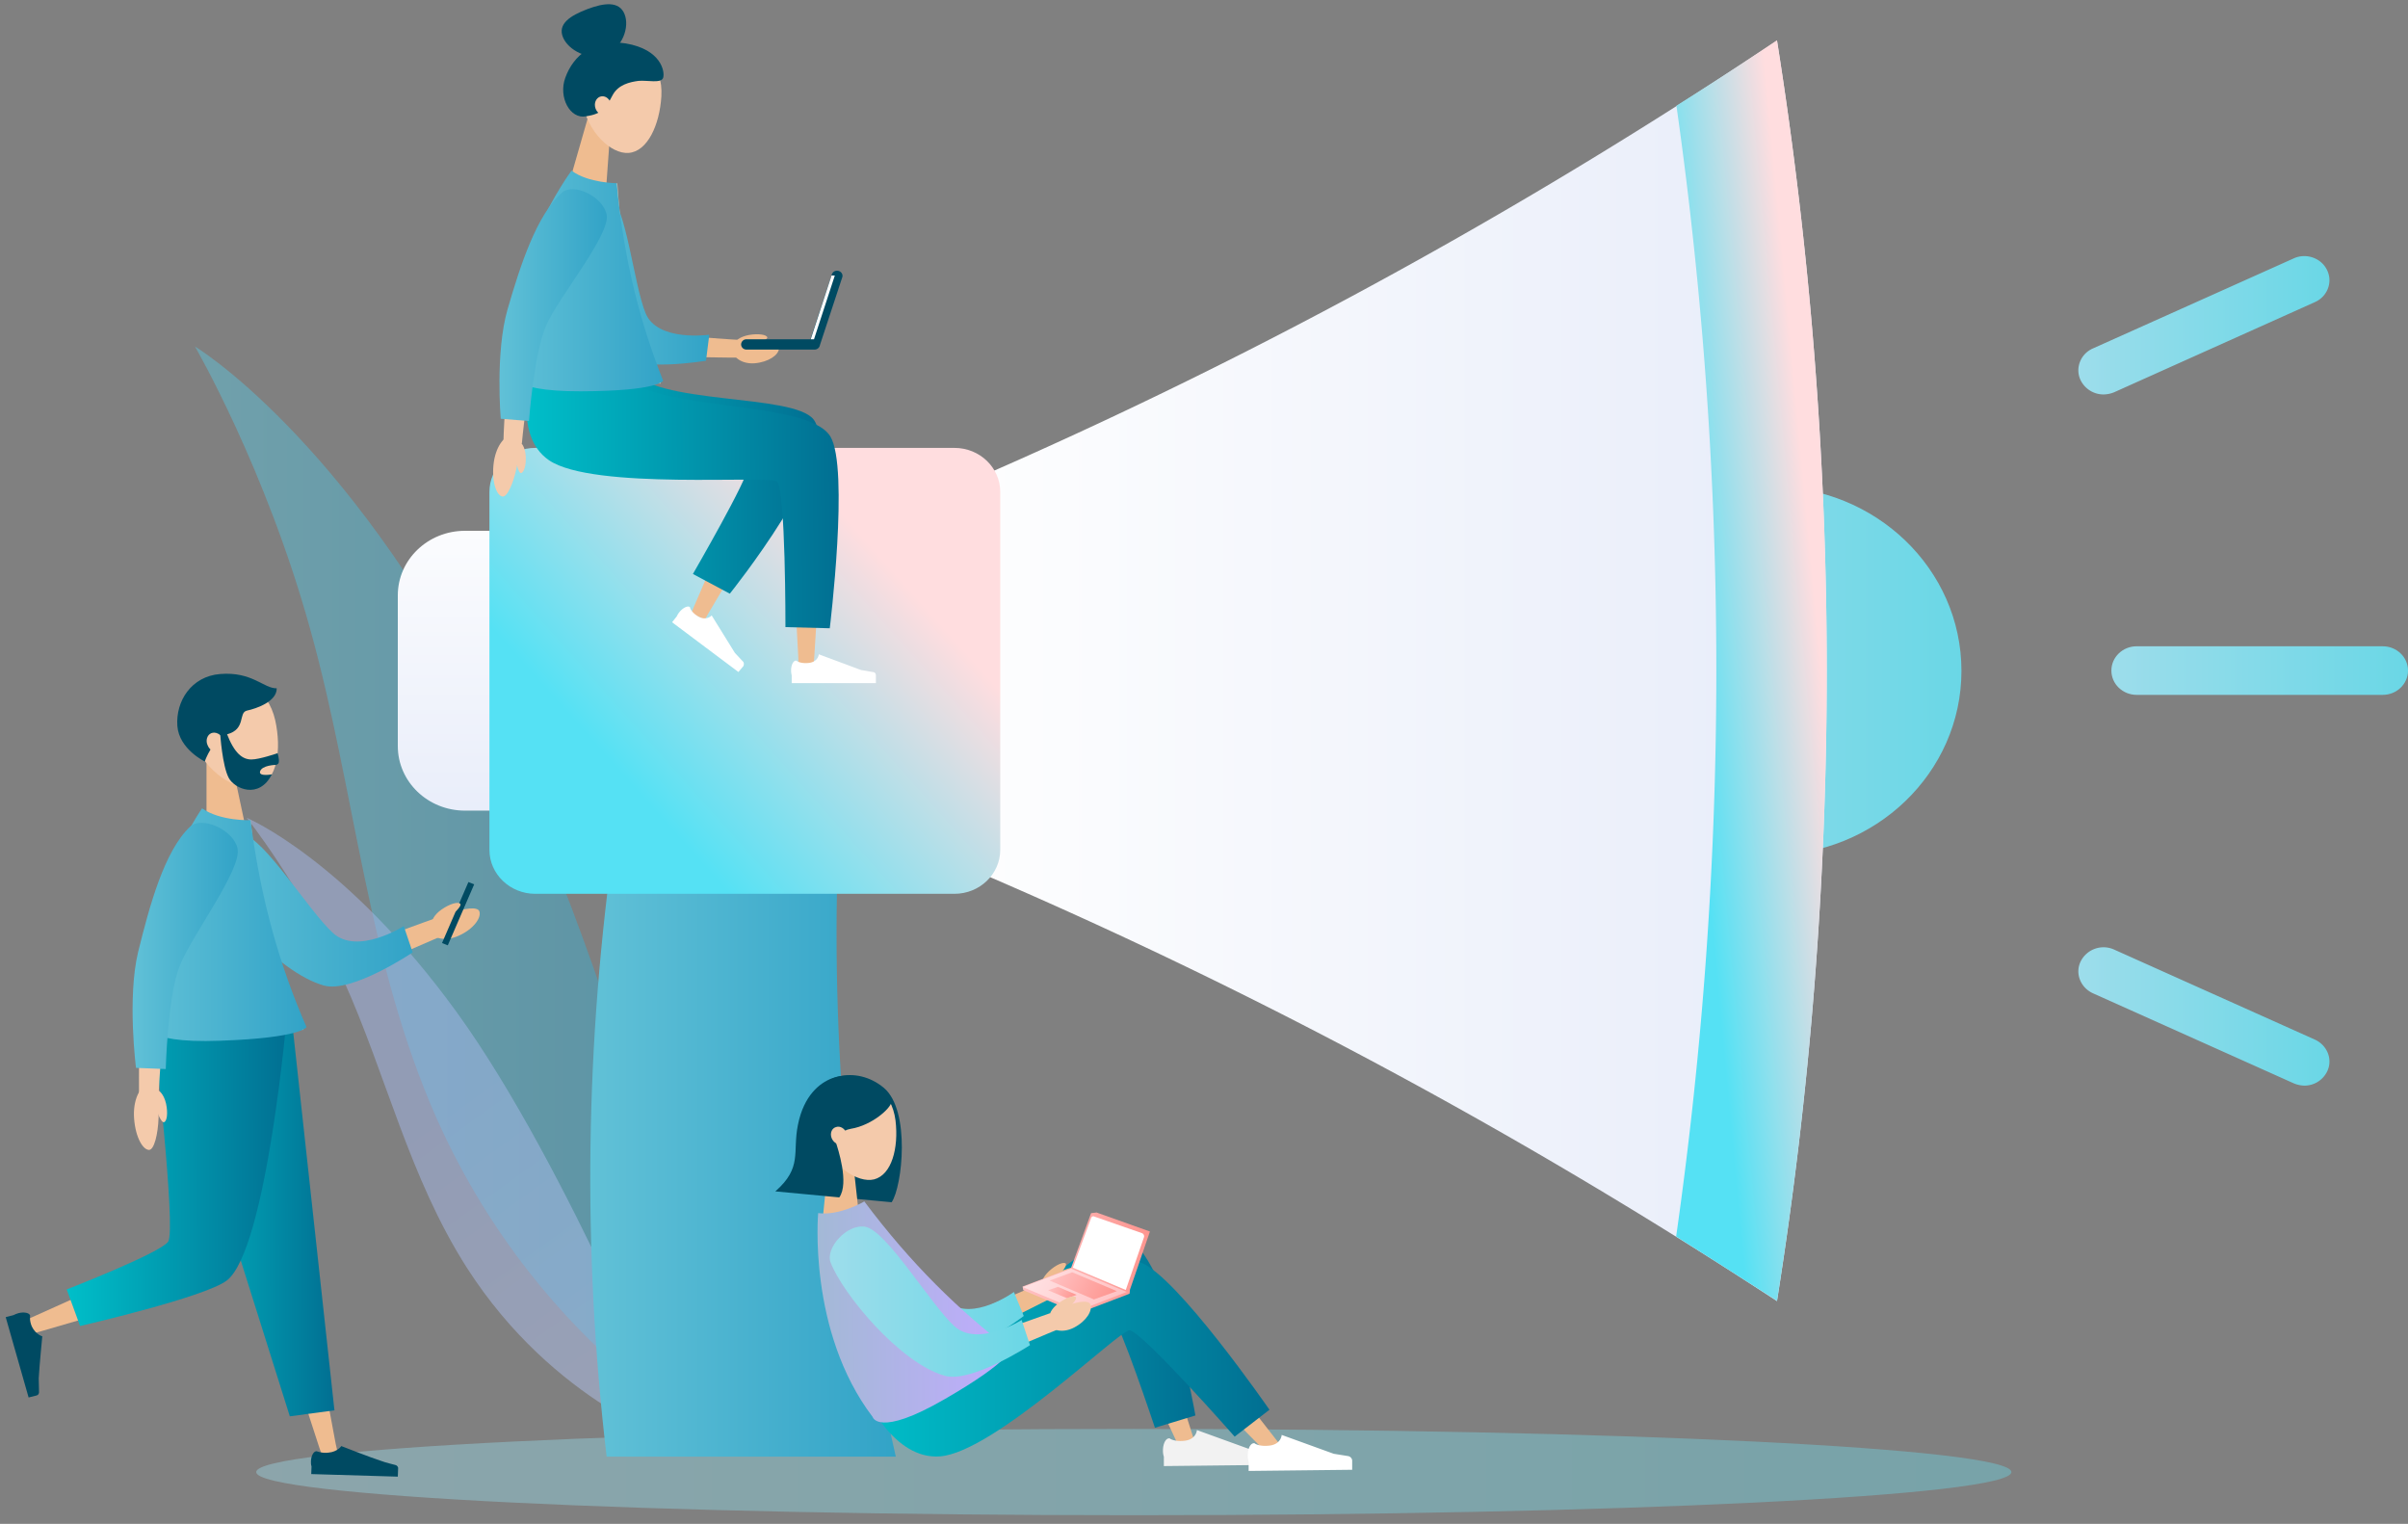 <svg width="226" height="143" fill="none" xmlns="http://www.w3.org/2000/svg"><rect width="100%" height="100%" fill="#808080" stroke="none"/><path opacity=".4" d="M106.413 142.19c45.49 0 82.367-1.813 82.367-4.05s-36.877-4.05-82.367-4.05-82.368 1.813-82.368 4.05 36.877 4.05 82.368 4.05Z" fill="url(#a)"/><path opacity=".5" d="M68.97 135.994S58.667 91.95 45.488 66.441C32.31 40.93 18.293 32.509 18.293 32.509s6.645 11.427 10.833 26.582c4.216 15.128 5.305 31.088 11.867 45.895 9.996 22.398 27.977 31.008 27.977 31.008Z" fill="url(#b)"/><path opacity=".5" d="M63.749 135.431s-10.415-25.965-20.83-40.37c-10.414-14.404-19.768-18.32-19.768-18.32s5.11 6.384 9.103 15.263c3.992 8.851 6.142 18.481 11.56 26.957 8.18 12.768 19.935 16.47 19.935 16.47Z" fill="url(#c)"/><path d="M166.08 80.255c9.946 0 18.009-7.746 18.009-17.301 0-9.556-8.063-17.302-18.009-17.302-9.947 0-18.01 7.746-18.01 17.301 0 9.556 8.063 17.302 18.01 17.302Z" fill="url(#d)"/><path d="M84.075 136.692h-27.14c-2.289-19.367-2.01-38.975.783-58.342h20.996c-.837 19.367.95 38.975 5.361 58.342Z" fill="url(#e)"/><path d="M166.778 122.099c-26.19-17.14-53.469-31.49-81.419-42.97.587-10.516.587-21.057.028-31.572 27.977-11.668 55.256-26.287 81.391-43.75a376.916 376.916 0 0 1 0 118.292Z" fill="url(#f)"/><path d="M166.778 3.78a399.727 399.727 0 0 1-9.438 6.143 376.318 376.318 0 0 1-.028 106.114 911.963 911.963 0 0 1 9.466 6.036 376.921 376.921 0 0 0 0-118.292Z" fill="url(#g)"/><path d="M49.062 49.81h-5.417c-3.49 0-6.31 2.71-6.31 6.062v14.136c0 3.353 2.82 6.062 6.31 6.062h5.417c3.49 0 6.31-2.709 6.31-6.062V55.872c0-3.353-2.82-6.062-6.31-6.062Z" fill="url(#h)"/><path d="M89.576 42.031H50.234c-2.373 0-4.3 1.851-4.3 4.131v33.583c0 2.28 1.927 4.131 4.3 4.131h39.342c2.373 0 4.3-1.85 4.3-4.13V46.161c0-2.28-1.927-4.13-4.3-4.13Z" fill="url(#i)"/><path d="m56.88 17.756-3.378-.886 1.787-6.223 2.066.537-.475 6.572Z" fill="#EFBC90"/><path d="M62.073 9.038c-.167 2.71-1.312 5.177-3.071 5.311-1.648.134-3.881-1.958-4.356-4.801-.503-3.004.698-4.828 3.127-4.963 2.597-.16 4.468 1.503 4.3 4.453Z" fill="#F4CAAB"/><path d="M57.495 8.93c.53-.992 1.62-1.233 2.429-1.34.81-.08 2.15.268 2.317-.295.168-.564-.167-2.656-3.518-3.22-3.015-.482-4.914 1.127-5.668 3.22-.67 1.824.447 3.916 1.955 3.62 1.535-.24 1.843-.777 2.485-1.984Z" fill="#004A62"/><path d="M57.355 9.816c.083.483-.196.912-.615.966-.418.053-.81-.295-.893-.778-.084-.483.195-.912.614-.966.419-.053.81.295.894.778Z" fill="#F4CAAB"/><path d="M58.611 1.313c.503 1.234-.195 3.192-1.787 3.809-1.591.59-3.49-.402-3.992-1.636-.503-1.234.67-2.012 2.289-2.629 1.564-.59 2.988-.778 3.49.456Z" fill="#004A62"/><path d="M73.103 32.723c-.028.59-.977 1.261-2.29 1.368-1.2.08-2.01-.563-2.01-1.18-.028-1.341 4.356-1.1 4.3-.188ZM74.526 39.268l-.251-.053-17.45-3.112-3.072-.536-.754 6.357 3.127.134 15.134.697-6.115 14.136-.28.671 1.285.59.363-.644 9.298-15.692c.083-.16.167-.348.195-.536.168-.939-.502-1.85-1.48-2.012Z" fill="#EFBC90"/><path d="m76.202 40.127-.224-.027-19.349-3.434-3.071-.536-.81 6.303 3.127.188 18.065 1.046.978 17.918.027.725h1.424l.056-.725 1.229-19.634c.084-.886-.53-1.663-1.452-1.824Z" fill="#EFBC90"/><path d="M59.114 34.628c2.205 3.433 15.356 2.253 17.255 4.748 2.54 3.353-7.874 16.335-7.874 16.335l-3.462-1.85s5.305-9.174 5.082-9.845c-.28-.831-14.715 1.154-18.624-2.012-3.043-2.467-1.535-7.376-1.535-7.376h9.158Z" fill="url(#j)"/><path d="M58.08 34.628c1.927 4.211 17.62 2.655 19.853 6.33 1.787 2.95-.056 17.999-.056 17.999l-4.16-.107s.028-12.795-.782-13.654c-.587-.643-17.255.832-21.416-2.011-3.546-2.441-1.535-8.53-1.535-8.53h8.097v-.027Z" fill="url(#k)"/><path d="M57.354 19.124 59.7 32.053l-1.117-.912 9.856.697.894.054-.084 1.663h-.894l-9.884-.134c-.53 0-1.005-.376-1.117-.859v-.053l-2.96-12.795-.334-1.422 3.015-.563.28 1.395Z" fill="#EFBC90"/><path d="M52.692 19.419c-.223 3.085 1.843 11.132 5.138 13.894 1.954 1.637 8.432.537 8.432.537l.307-2.44s-4.858.696-5.975-2.013c-1.117-2.709-1.815-10.112-3.462-11.239-1.396-.992-4.328-.134-4.44 1.26Z" fill="url(#l)"/><path d="M54.283 16.549s1.787 1.61 3.658.644c0 0 .419 6.49 1.145 9.146.726 2.656 2.931 9.657 2.931 9.657l-13.374-.43c-.195-5.9 2.374-12.526 5.64-19.017Z" fill="#DBC6AF"/><path d="M53.64 16.012s-6.7 8.986-5.751 18.83c0 0-.614 1.905 6.645 1.878 7.26-.027 7.706-.992 7.706-.992-2.122-5.338-3.713-11.347-4.355-18.536.056 0-2.68 0-4.244-1.18Z" fill="url(#m)"/><path d="M55.819 21.136a84.463 84.463 0 0 0-2.82 4.56 47.665 47.665 0 0 0-1.257 2.333c-.39.778-.753 1.583-1.005 2.334l-.167.563-.14.617c-.084.43-.195.858-.251 1.288a74.072 74.072 0 0 0-.447 2.628c-.251 1.77-.475 3.541-.67 5.311l-.084.859-1.73-.107.027-.859c.084-1.824.195-3.621.363-5.418.084-.912.168-1.824.28-2.736.055-.456.139-.912.195-1.368l.14-.698c.055-.241.11-.51.195-.75.279-.966.614-1.825 1.005-2.683.363-.858.782-1.69 1.2-2.521a69.221 69.221 0 0 1 2.68-4.855l.755-1.261 2.624 1.556-.893 1.207Z" fill="#F4CAAB"/><path d="M52.775 18.05c-2.4 2.066-3.964 6.921-5.137 10.972-1.173 4.05-.642 10.273-.642 10.273l2.652.215s.447-6.304 1.62-8.986c1.172-2.683 6.03-8.477 5.668-10.381-.335-1.69-3.072-3.004-4.16-2.092Z" fill="url(#n)"/><path d="M47.136 46.591c-.587-.134-1.034-1.529-.782-3.272.251-1.61 1.117-2.549 1.759-2.441 1.368.241-.056 5.955-.977 5.713Z" fill="#F4CAAB"/><path d="M48.895 44.392c.279-.027.502-.725.446-1.61-.056-.831-.419-1.341-.67-1.341-.614.027-.167 3.004.224 2.95Z" fill="#F4CAAB"/><path d="m81.897 63.06-1.088-.187-3.965-1.475v.026s-.056.644-.866.778c-.614.08-1.005-.053-1.172-.16-.028-.027-.084-.054-.084-.054-.28 0-.475.429-.475.939 0 .16.028.322.056.456v.724h7.902v-.724c0-.188-.112-.322-.308-.322ZM69.695 62.041l-.725-.777-2.178-3.514-.028.026s-.447.483-1.173.108c-.53-.295-.754-.644-.81-.805 0-.054-.028-.08-.028-.107-.195-.161-.642.053-.977.456a1.588 1.588 0 0 0-.251.402l-.447.563 6.227 4.668.474-.564c.056-.16.056-.348-.084-.456Z" fill="#fff"/><path d="M72.014 31.65c-.084-.241-.81-.375-1.731-.214-.838.16-1.34.563-1.285.831.14.59 3.127-.214 3.016-.617Z" fill="#EFBC90"/><path d="m83.685 112.819-6.003-.564c-1.591-3.406-2.094-5.981-1.591-8.583.558-2.79 4.244-3.782 6.868-1.583 2.513 2.119 1.731 9.254.726 10.73Z" fill="#004A62"/><path d="m80.641 114.24-3.378-.322.614-6.169 2.066.188.698 6.303Z" fill="#EFBC90"/><path d="M84.048 105.147c.307 2.602-.363 5.097-2.01 5.526-1.536.375-3.993-1.234-4.942-3.836-.978-2.763-.168-4.667 2.093-5.204 2.43-.59 4.496.698 4.859 3.514Z" fill="#F4CAAB"/><path d="M80.027 100.991c-.754-.081-1.284-.054-1.982.214-1.09.429-2.597 1.556-3.155 4.346-.53 2.601.446 3.996-2.122 6.249l6.003.564c.949-1.341-.14-4.614-.335-5.204.223-.51.502-1.073 1.424-1.234 1.982-.322 3.741-1.931 3.797-2.494.028-.537-1.592-2.254-3.63-2.441Z" fill="#004A62"/><path d="M79.44 106.327c.168.456-.027.912-.418 1.019-.391.135-.81-.134-.977-.563-.168-.456.028-.912.418-1.019.363-.134.81.107.978.563Z" fill="#F4CAAB"/><path d="m103.788 117.244-.195.135-14.408 10.139-2.54 1.797 4.327 4.909 2.262-2.092 10.973-10.167 6.561 14.056.308.671 1.34-.483-.224-.698-5.556-17.355a1.423 1.423 0 0 0-.279-.536c-.614-.778-1.759-.966-2.569-.376Z" fill="#EFBC90"/><path d="m105.128 118.908-.196.107-17.171 9.469-2.737 1.502 3.658 5.338 2.513-1.824 14.575-10.488 12.9 13.116.53.537 1.089-.885-.447-.591-12.369-15.852c-.558-.671-1.563-.885-2.345-.429Z" fill="#EFBC90"/><path d="M89.632 124.889c4.132.805 12.313-9.254 15.524-8.852 4.3.537 7.036 16.792 7.036 16.792l-3.797 1.153s-3.351-10.058-3.993-10.354c-.837-.375-9.27 11.132-14.38 11.696-3.964.429-6.672-3.997-6.672-3.997l6.282-6.438Z" fill="url(#o)"/><path d="M87.482 126.016c4.328 2.012 15.328-8.986 19.517-7.564 3.378 1.153 12.145 13.84 12.145 13.84l-3.266 2.522s-8.656-9.844-9.857-9.978c-.893-.108-12.676 11.426-17.785 11.829-4.384.348-6.953-5.58-6.953-5.58l6.199-5.069Z" fill="url(#p)"/><path d="m81.116 114.696 8.405 10.166-1.452-.295 8.907-3.836.81-.348.753 1.502-.81.402-8.655 4.372a1.225 1.225 0 0 1-1.424-.241l-.056-.054-8.879-9.79-1.005-1.1 2.373-1.904 1.033 1.126Z" fill="#EFBC90"/><path d="M77.208 117.083c1.312 2.79 7.232 8.745 11.448 9.657 2.513.536 7.427-3.246 7.427-3.246l-.922-2.253s-3.88 2.817-6.17.966c-2.29-1.851-6.534-7.967-8.516-8.208-1.731-.242-3.853 1.824-3.267 3.084Z" fill="url(#q)"/><path d="M77.514 114.133s2.4.509 3.518-1.261c0 0 3.825 5.392 5.891 7.35 2.066 1.931 7.706 6.92 7.706 6.92l-11.81 6.25c-3.323-5.043-4.663-12.017-5.305-19.259Z" fill="#76D3F4"/><path d="M76.788 113.838s-1.005 11.078 5.11 19.125c0 0 .502 1.958 6.757-1.663 6.282-3.621 6.142-4.667 6.142-4.667-4.69-3.568-9.27-7.994-13.681-13.895 0 .027-2.346 1.368-4.328 1.1Z" fill="url(#r)"/><path d="m82.066 116.332 7.762 10.891-1.424-.403 9.325-3.299.838-.295.642 1.556-.837.348-9.103 3.836a1.198 1.198 0 0 1-1.396-.349l-.028-.053-8.264-10.542-.922-1.153 2.513-1.744.894 1.207Z" fill="#F4CAAB"/><path d="M77.96 118.478c1.118 2.924 6.478 9.415 10.695 10.622 2.484.725 8.013-2.87 8.013-2.87l-.782-2.36s-4.132 2.602-6.338.563c-2.206-2.039-6.338-8.932-8.32-9.308-1.76-.322-3.798 2.039-3.267 3.353Z" fill="url(#s)"/><path d="M101.414 119.122c.279.537-.195 1.583-1.284 2.307-1.005.671-2.038.483-2.373-.054-.699-1.153 3.238-3.084 3.657-2.253Z" fill="#EFBC90"/><path d="M100.018 118.559c-.195-.161-.893.107-1.563.724-.615.59-.81 1.18-.615 1.368.42.429 2.513-1.824 2.178-2.092Z" fill="#EFBC90"/><path d="m118.558 136.182-1.34-.215-4.887-1.77v.027s-.055.804-1.061.965c-.753.108-1.228-.053-1.424-.161-.055-.053-.083-.053-.111-.053-.335 0-.587.509-.587 1.153 0 .215.028.402.084.563v.886l9.717-.108v-.885a.396.396 0 0 0-.391-.402Z" fill="#F2F2F2"/><path d="m126.516 136.638-1.34-.215-4.887-1.77v.027s-.055.804-1.061.965c-.753.108-1.228-.053-1.424-.161-.055-.053-.083-.053-.111-.053-.335 0-.587.509-.587 1.153 0 .215.028.402.084.563v.886l9.717-.108v-.885a.466.466 0 0 0-.391-.402Z" fill="#fff"/><path d="m107.892 115.555-4.97-1.771h-.028l-.447.054c-.027 0-.027.027-.055.027l-1.871 5.123c0 .027-.028.027-.028.027l-4.523 1.716.056.296c0 .026.028.026.028.053l5.109 2.146h.056l4.523-1.717.251-.107c.028 0 .028-.027.028-.054l.028-.321 1.871-5.446c.028.027 0-.026-.028-.026Z" fill="url(#t)"/><path d="m107.166 115.715-4.467-1.555c-.112-.054-.224 0-.279.107l-1.732 4.694 4.97 2.092 1.704-4.935a.317.317 0 0 0-.196-.403Z" fill="#fff"/><path d="m105.744 121.241-5.222-2.199-4.523 1.743 5.221 2.2 4.524-1.744Z" fill="url(#u)"/><path d="m104.821 121.161-4.188-1.771-2.122.778 4.16 1.771 2.15-.778Z" fill="url(#v)"/><path d="m101.052 121.509-1.76-.751-.92.322 1.786.751.894-.322Z" fill="url(#w)"/><path d="M102.336 122.395c.223.563-.335 1.555-1.508 2.172-1.061.564-2.094.295-2.346-.268-.614-1.18 3.491-2.763 3.854-1.904Z" fill="#F4CAAB"/><path d="M100.968 121.724c-.195-.188-.893.027-1.647.59-.67.51-.922 1.1-.754 1.314.419.456 2.708-1.609 2.401-1.904Z" fill="#F4CAAB"/><path d="M78.715 25.427c-.28-.08-.559.054-.642.322l-2.01 6.09h-6.004a.491.491 0 0 0-.502.482c0 .268.223.483.502.483h6.394a.505.505 0 0 0 .503-.43l2.094-6.356c.084-.215-.056-.51-.335-.59Z" fill="#004A62"/><path d="M76.09 31.838h.307l1.954-5.981h-.307l-1.954 5.981Z" fill="#fff"/><path d="M23.095 77.867h-3.713v-6.813h2.261l1.452 6.813Z" fill="#EFBC90"/><path d="M25.832 67.594c.614 2.79.168 5.606-1.591 6.223-1.648.563-4.496-.939-5.808-3.702-1.368-2.897-.698-5.096 1.731-5.9 2.597-.832 4.97.321 5.668 3.379Z" fill="#F4CAAB"/><path d="M20.666 63.249c-2.708.214-4.188 2.548-4.02 4.881.167 2.173 2.568 3.327 2.568 3.327s.782-2.2 2.095-2.549c1.814-.483 1.033-2.038 1.87-2.226.894-.188 2.82-.858 2.792-2.092-1.228.027-2.29-1.583-5.305-1.341Z" fill="#004A62"/><path d="M20.945 69.337c.224.456.056.993-.335 1.154-.418.188-.92-.054-1.116-.537-.224-.456-.056-.992.335-1.153.39-.161.893.08 1.116.536Z" fill="#F4CAAB"/><path d="M20.666 68.855s.195 3.03.81 4.157c.53.993 2.82 2.039 4.048-.348 0 0-1.256.241-1.117-.269.168-.59 1.452-.617 1.452-.617s.252 0 .307-.241c.056-.322-.111-.858-.111-.858s-1.703.59-2.457.59c-.838 0-1.592-.564-2.318-2.441h-.614v.027Z" fill="#004A62"/><path d="m31.5 135.458-3.406-18.294-2.318-9.013-2.317-9.04-.782-3.084-6.673 2.038 1.2 2.951 3.519 8.584c1.172 2.87 2.373 5.74 3.518 8.61l5.724 17.623.25.724 1.453-.348-.168-.751Z" fill="#EFBC90"/><path d="m19.187 96.107-.28 3.166-1.507 17.864-14.072 6.33-.726.322.53 1.342.754-.215 16.138-4.694c.587-.188 1.09-.644 1.229-1.261l.056-.268 4.104-18.508.698-3.085-6.924-.993Z" fill="#EFBC90"/><path d="m14.998 94.15 12.48 2.333 3.91 35.863-4.188.563-12.202-38.76Z" fill="url(#x)"/><path d="m14.384 96.537 12.592-1.69s-1.926 22.451-5.696 25.321c-2.094 1.583-13.765 4.265-13.765 4.265L6.26 121s8.767-3.407 9.52-4.48c.783-1.126-1.395-19.983-1.395-19.983Z" fill="url(#y)"/><path d="m23.347 79.128 8.265 11.347-1.508-.403 9.745-3.54.893-.322.698 1.636-.865.375-9.494 4.104c-.53.215-1.116.08-1.451-.348l-.028-.054-8.796-10.97-.977-1.208 2.625-1.85.893 1.233Z" fill="#EFBC90"/><path d="M19.047 81.408c1.2 3.058 6.925 9.844 11.364 11.078 2.625.725 8.32-3.111 8.32-3.111l-.837-2.468s-4.328 2.763-6.645.644c-2.318-2.12-6.422-8.906-8.516-9.281-1.843-.322-4.216 1.743-3.686 3.138Z" fill="url(#z)"/><path d="M19.633 76.419s1.955 1.636 3.881.536c0 0 .67 6.814 1.536 9.603.866 2.79 3.434 10.086 3.434 10.086H14.356c-.363-6.196 2.066-13.278 5.277-20.225Z" fill="#DBC6AF"/><path d="M18.963 75.856s-6.757 9.71-5.389 20.064c0 0-.586 2.038 7.092 1.743 7.679-.268 8.098-1.287 8.098-1.287-2.43-5.553-4.3-11.856-5.25-19.42.028.026-2.848.107-4.55-1.1Z" fill="url(#A)"/><path d="M21.169 80.684c-.95 1.61-1.899 3.272-2.764 4.935-.419.832-.838 1.663-1.2 2.522-.364.831-.727 1.69-.95 2.521-.056.215-.112.403-.168.617l-.14.67c-.083.457-.139.913-.223 1.369-.14.912-.25 1.85-.335 2.79a127.607 127.607 0 0 0-.446 5.632l-.056.912-1.843-.053v-.912c0-1.932.028-3.81.112-5.74.055-.966.083-1.932.167-2.898.028-.482.084-.965.14-1.448l.111-.751c.056-.268.084-.536.168-.778.251-1.02.558-1.958.921-2.87.363-.912.726-1.824 1.145-2.71.81-1.77 1.648-3.513 2.569-5.257l.726-1.368 2.876 1.503-.81 1.314Z" fill="#F4CAAB"/><path d="M17.846 77.572c-2.429 2.28-3.825 7.484-4.886 11.776-1.033 4.319-.195 10.863-.195 10.863l2.792.108s.168-6.653 1.256-9.55c1.09-2.896 5.948-9.2 5.473-11.185-.419-1.743-3.35-3.03-4.44-2.012Z" fill="url(#B)"/><path d="M44.986 85.512c.224.59-.53 1.663-1.898 2.28-1.257.59-2.374.268-2.653-.295-.558-1.287 4.216-2.897 4.551-1.985Z" fill="#EFBC90"/><path d="M15.39 105.308c.279-.081.39-.832.195-1.744-.196-.858-.67-1.341-.95-1.287-.642.134.336 3.165.754 3.031Z" fill="#F4CAAB"/><path d="M37.084 137.469s-.977-.241-1.228-.348c-1.09-.349-3.825-1.422-3.825-1.422s-.335.536-1.201.617c-.614.08-1.089-.134-1.117-.134-.28 0-.503.402-.53.939 0 .161 0 .348.055.482l-.027.725 8.125.241.028-.751c.028-.161-.112-.322-.28-.349ZM3.662 130.576s-.028-.966-.028-1.234c.056-1.073.335-3.943.335-3.943s-.614-.161-.977-.912c-.251-.564-.167-1.047-.167-1.047-.084-.241-.559-.348-1.09-.214-.167.054-.334.107-.474.188l-.726.187 2.15 7.538.754-.188c.14-.027.251-.188.223-.375ZM41.486 88.494l.541.216 2.476-5.722-.541-.216-2.476 5.722Z" fill="#004A62"/><path d="M43.199 84.815c-.196-.215-.95-.027-1.76.536-.725.51-1.005 1.127-.837 1.341.39.51 2.904-1.555 2.597-1.877Z" fill="#EFBC90"/><path d="M13.965 107.91c-.642-.054-1.34-1.422-1.396-3.273-.028-1.716.726-2.843 1.368-2.843 1.48 0 1.033 6.196.028 6.116Z" fill="#F4CAAB"/><path d="M223.626 65.207h-23.091c-1.312 0-2.373-1.02-2.373-2.28 0-1.261 1.061-2.28 2.373-2.28h23.091c1.313 0 2.374 1.019 2.374 2.28 0 1.26-1.061 2.28-2.374 2.28Z" fill="url(#C)"/><path d="M197.435 37.015a2.392 2.392 0 0 1-2.15-1.314c-.558-1.127-.027-2.495 1.145-3.004l18.847-8.45c1.173-.536 2.597-.027 3.127 1.1.559 1.127.028 2.494-1.144 3.004l-18.819 8.45a2.713 2.713 0 0 1-1.006.214Z" fill="url(#D)"/><path d="M216.282 101.875a2.71 2.71 0 0 1-1.005-.215l-18.847-8.45c-1.172-.536-1.703-1.877-1.145-3.004a2.4 2.4 0 0 1 3.128-1.1l18.847 8.45c1.172.536 1.703 1.878 1.144 3.004a2.366 2.366 0 0 1-2.122 1.315Z" fill="url(#E)"/><defs><linearGradient id="a" x1="24.043" y1="138.14" x2="188.689" y2="138.14" gradientUnits="userSpaceOnUse"><stop stop-color="#9DDDEB"/><stop offset="1" stop-color="#6AD7E6"/></linearGradient><linearGradient id="b" x1="18.292" y1="84.272" x2="68.967" y2="84.272" gradientUnits="userSpaceOnUse"><stop stop-color="#61C1D7"/><stop offset="1" stop-color="#32A3C7"/></linearGradient><linearGradient id="c" x1="71.564" y1="143.185" x2="14.013" y2="63.399" gradientUnits="userSpaceOnUse"><stop stop-color="#B8C7EE"/><stop offset=".543" stop-color="#A3B7E9"/></linearGradient><linearGradient id="d" x1="148.07" y1="62.954" x2="184.069" y2="62.954" gradientUnits="userSpaceOnUse"><stop stop-color="#9DDDEB"/><stop offset="1" stop-color="#6AD7E6"/></linearGradient><linearGradient id="e" x1="55.4" y1="107.533" x2="84.074" y2="107.533" gradientUnits="userSpaceOnUse"><stop stop-color="#61C1D7"/><stop offset="1" stop-color="#32A3C7"/></linearGradient><linearGradient id="f" x1="85.353" y1="62.945" x2="171.443" y2="62.945" gradientUnits="userSpaceOnUse"><stop stop-color="#fff"/><stop offset="1" stop-color="#E7ECF9"/></linearGradient><linearGradient id="g" x1="169.396" y1="46.168" x2="156.976" y2="47.325" gradientUnits="userSpaceOnUse"><stop stop-color="#FFDDDF"/><stop offset="1" stop-color="#55E1F4"/></linearGradient><linearGradient id="h" x1="46.367" y1="44.07" x2="46.367" y2="78.942" gradientUnits="userSpaceOnUse"><stop stop-color="#fff"/><stop offset="1" stop-color="#E7ECF9"/></linearGradient><linearGradient id="i" x1="86.916" y1="57.025" x2="63.292" y2="78.135" gradientUnits="userSpaceOnUse"><stop stop-color="#FFDDDF"/><stop offset="1" stop-color="#55E1F4"/></linearGradient><linearGradient id="j" x1="49.603" y1="45.408" x2="76.765" y2="45.297" gradientUnits="userSpaceOnUse"><stop stop-color="#00BFC9"/><stop offset="1" stop-color="#016F92"/></linearGradient><linearGradient id="k" x1="49.438" y1="47.068" x2="78.709" y2="46.956" gradientUnits="userSpaceOnUse"><stop stop-color="#00BFC9"/><stop offset="1" stop-color="#016F92"/></linearGradient><linearGradient id="l" x1="52.675" y1="25.974" x2="66.568" y2="25.974" gradientUnits="userSpaceOnUse"><stop stop-color="#61C1D7"/><stop offset="1" stop-color="#32A3C7"/></linearGradient><linearGradient id="m" x1="47.797" y1="26.37" x2="62.24" y2="26.37" gradientUnits="userSpaceOnUse"><stop stop-color="#61C1D7"/><stop offset="1" stop-color="#32A3C7"/></linearGradient><linearGradient id="n" x1="46.876" y1="28.635" x2="56.954" y2="28.635" gradientUnits="userSpaceOnUse"><stop stop-color="#61C1D7"/><stop offset="1" stop-color="#32A3C7"/></linearGradient><linearGradient id="o" x1="83.372" y1="125.908" x2="112.188" y2="125.771" gradientUnits="userSpaceOnUse"><stop stop-color="#00BFC9"/><stop offset="1" stop-color="#016F92"/></linearGradient><linearGradient id="p" x1="81.312" y1="127.71" x2="119.138" y2="127.461" gradientUnits="userSpaceOnUse"><stop stop-color="#00BFC9"/><stop offset="1" stop-color="#016F92"/></linearGradient><linearGradient id="q" x1="77.108" y1="120.386" x2="96.072" y2="120.386" gradientUnits="userSpaceOnUse"><stop stop-color="#9DDDEB"/><stop offset="1" stop-color="#6AD7E6"/></linearGradient><linearGradient id="r" x1="76.808" y1="123.188" x2="94.762" y2="122.984" gradientUnits="userSpaceOnUse"><stop stop-color="#A3B9D6"/><stop offset="1" stop-color="#C1ABFF"/></linearGradient><linearGradient id="s" x1="77.875" y1="122.146" x2="96.657" y2="122.146" gradientUnits="userSpaceOnUse"><stop stop-color="#9DDDEB"/><stop offset="1" stop-color="#6AD7E6"/></linearGradient><linearGradient id="t" x1="95.96" y1="118.603" x2="107.971" y2="118.467" gradientUnits="userSpaceOnUse"><stop stop-color="#FFC1C2"/><stop offset="1" stop-color="#FE958F"/></linearGradient><linearGradient id="u" x1="96.863" y1="119.093" x2="104.752" y2="123.184" gradientUnits="userSpaceOnUse"><stop stop-color="#FFE2E4"/><stop offset="1" stop-color="#FFC1C2"/></linearGradient><linearGradient id="v" x1="98.927" y1="119.363" x2="104.305" y2="122.152" gradientUnits="userSpaceOnUse"><stop stop-color="#FFC1C2"/><stop offset="1" stop-color="#FE958F"/></linearGradient><linearGradient id="w" x1="98.553" y1="120.734" x2="100.844" y2="121.922" gradientUnits="userSpaceOnUse"><stop stop-color="#FFC1C2"/><stop offset="1" stop-color="#FE958F"/></linearGradient><linearGradient id="x" x1="15.011" y1="113.968" x2="31.386" y2="113.946" gradientUnits="userSpaceOnUse"><stop stop-color="#00BFC9"/><stop offset="1" stop-color="#016F92"/></linearGradient><linearGradient id="y" x1="6.275" y1="109.975" x2="26.974" y2="109.929" gradientUnits="userSpaceOnUse"><stop stop-color="#00BFC9"/><stop offset="1" stop-color="#016F92"/></linearGradient><linearGradient id="z" x1="18.971" y1="85.41" x2="38.731" y2="85.41" gradientUnits="userSpaceOnUse"><stop stop-color="#61C1D7"/><stop offset="1" stop-color="#32A3C7"/></linearGradient><linearGradient id="A" x1="13.391" y1="86.778" x2="28.763" y2="86.778" gradientUnits="userSpaceOnUse"><stop stop-color="#61C1D7"/><stop offset="1" stop-color="#32A3C7"/></linearGradient><linearGradient id="B" x1="12.444" y1="88.77" x2="22.318" y2="88.77" gradientUnits="userSpaceOnUse"><stop stop-color="#61C1D7"/><stop offset="1" stop-color="#32A3C7"/></linearGradient><linearGradient id="C" x1="198.162" y1="62.927" x2="225.984" y2="62.927" gradientUnits="userSpaceOnUse"><stop stop-color="#9DDDEB"/><stop offset="1" stop-color="#6AD7E6"/></linearGradient><linearGradient id="D" x1="195.062" y1="30.524" x2="218.614" y2="30.524" gradientUnits="userSpaceOnUse"><stop stop-color="#9DDDEB"/><stop offset="1" stop-color="#6AD7E6"/></linearGradient><linearGradient id="E" x1="195.062" y1="95.384" x2="218.614" y2="95.384" gradientUnits="userSpaceOnUse"><stop stop-color="#9DDDEB"/><stop offset="1" stop-color="#6AD7E6"/></linearGradient></defs></svg>